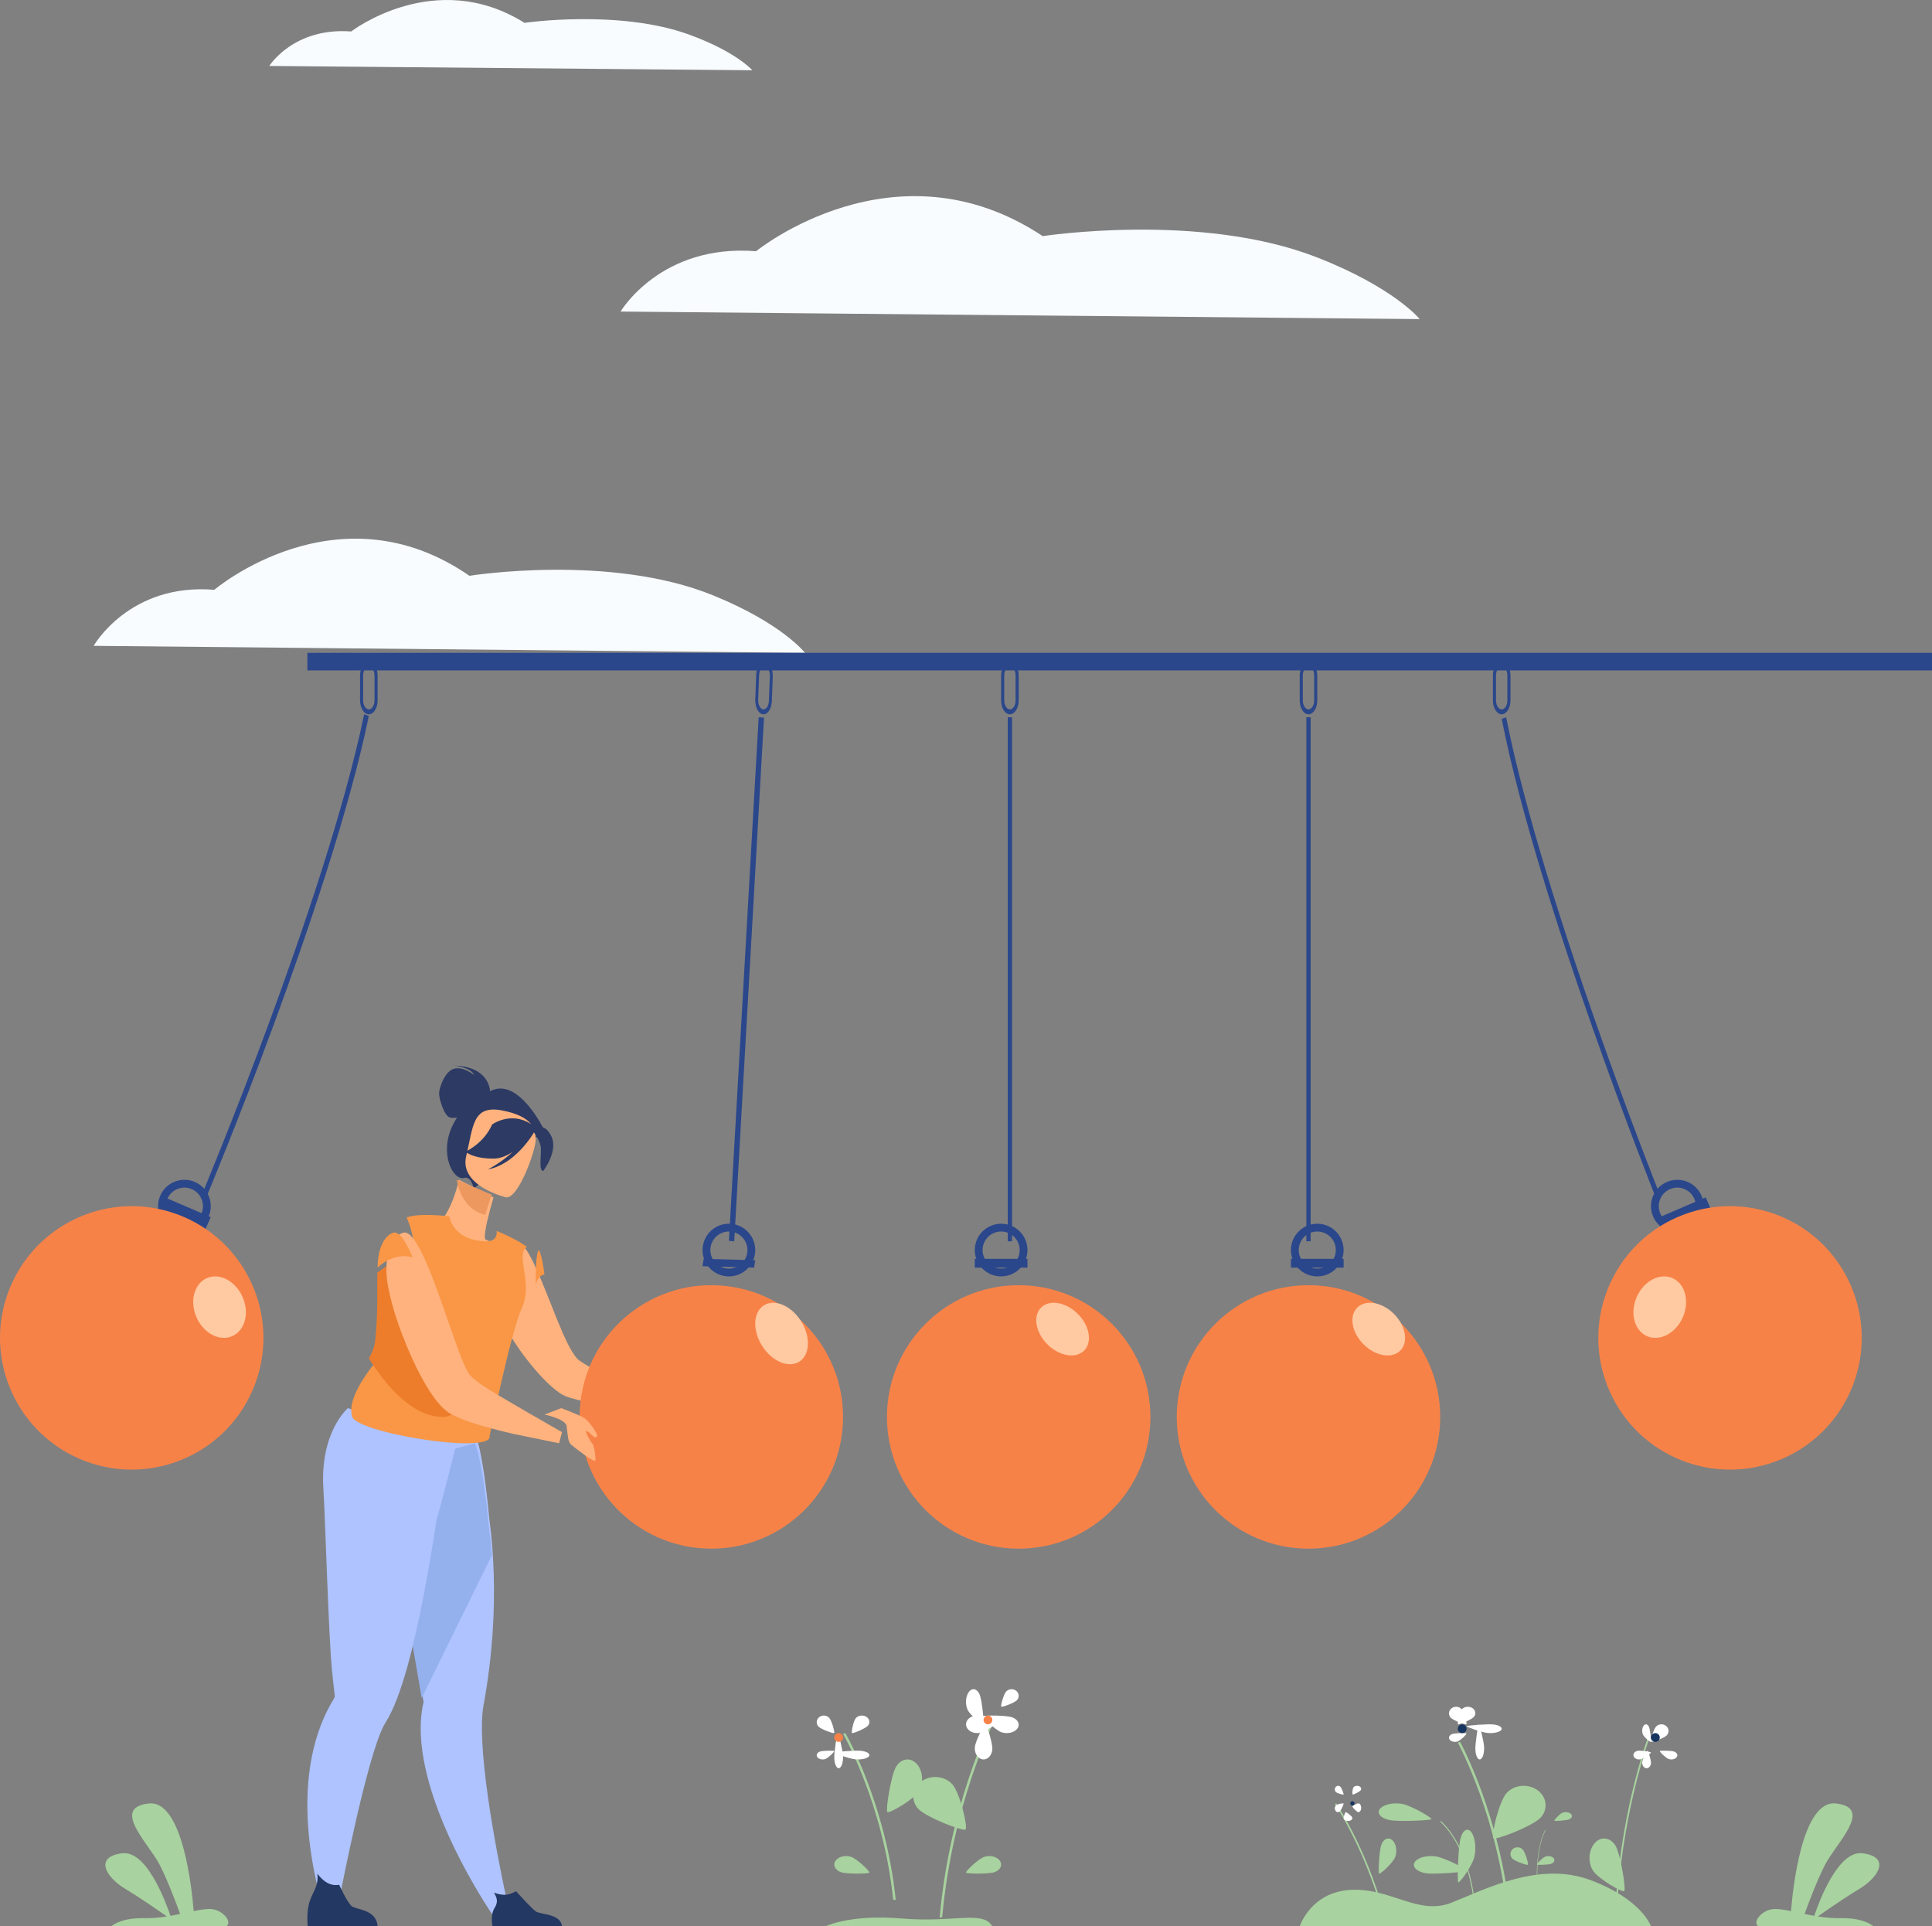 
<svg width="660px" height="658px" viewBox="0 0 660 658" version="1.1" xmlns="http://www.w3.org/2000/svg" xmlns:xlink="http://www.w3.org/1999/xlink">
    <rect x="0" y="0" width="660" height="658" fill="#808080" stroke="none"/>
    <g id="Alice.si...kalokairi" stroke="none" stroke-width="1" fill="none" fill-rule="evenodd">
        <g id="Alice.si" transform="translate(-39, -2310)">
            <g id="Use-case-2" transform="translate(0, 2241)">
                <g id="Education-illustration" transform="translate(39, 69)">
                    <path d="M92,22.528 C92,22.528 100.25,9.277 119.978,10.75 C119.978,10.75 148.62,-11.335 179.163,7.805 C179.163,7.805 211.63,3.063 235.674,11.911 C251.705,17.811 257,24 257,24 L92,22.528 Z" id="Fill-3" fill="#F8FCFF"></path>
                    <path d="M32,220.607 C32,220.607 44.15,199.076 73.204,201.468 C73.204,201.468 115.386,165.581 160.367,196.683 C160.367,196.683 208.182,188.977 243.593,203.356 C267.202,212.943 275,223 275,223 L32,220.607 Z" id="Fill-5" fill="#F8FCFF"></path>
                    <path d="M212,106.423 C212,106.423 225.65,83.235 258.291,85.812 C258.291,85.812 305.681,47.164 356.215,80.659 C356.215,80.659 409.933,72.36 449.716,87.845 C476.239,98.17 485,109 485,109 L212,106.423 Z" id="Fill-7" fill="#F8FCFF"></path>
                    <polygon id="Fill-9" fill="#2B478B" points="105 229 660 229 660 223 105 223"></polygon>
                    <polygon id="Fill-11" fill="#2B478B" points="441 433 459 433 459 430 441 430"></polygon>
                    <path d="M450,420.667 C446.508,420.667 443.666,423.508 443.666,427 C443.666,430.492 446.508,433.333 450,433.333 C453.492,433.333 456.334,430.492 456.334,427 C456.334,423.508 453.492,420.667 450,420.667 M450,436 C445.037,436 441,431.963 441,427 C441,422.037 445.037,418 450,418 C454.963,418 459,422.037 459,427 C459,431.963 454.963,436 450,436" id="Fill-12" fill="#2B478B"></path>
                    <path d="M402,484 C402,459.147 422.147,439 447,439 C471.853,439 492,459.147 492,484 C492,508.853 471.853,529 447,529 C422.147,529 402,508.853 402,484" id="Fill-13" fill="#F78248"></path>
                    <path d="M464.921,458.231 C461.256,453.846 461.006,448.396 464.364,446.058 C467.721,443.722 473.414,445.383 477.079,449.769 C480.744,454.155 480.994,459.605 477.636,461.941 C474.279,464.278 468.586,462.617 464.921,458.231" id="Fill-14" fill="#FFC9A1"></path>
                    <path d="M447,227.69 C445.931,227.69 445.061,229.075 445.061,230.777 L445.061,239.223 C445.061,240.925 445.931,242.31 447,242.31 C448.069,242.31 448.939,240.925 448.939,239.223 L448.939,230.777 C448.939,229.075 448.069,227.69 447,227.69 M447,244 C445.346,244 444,241.857 444,239.223 L444,230.777 C444,228.143 445.346,226 447,226 C448.654,226 450,228.143 450,230.777 L450,239.223 C450,241.857 448.654,244 447,244" id="Fill-15" fill="#2B478B"></path>
                    <polygon id="Fill-16" fill="#2B478B" points="446.265 424 447.735 424 447.735 245 446.265 245"></polygon>
                    <polygon id="Fill-17" fill="#2B478B" points="333 433 351 433 351 430 333 430"></polygon>
                    <path d="M342,420.667 C338.508,420.667 335.667,423.508 335.667,427 C335.667,430.492 338.508,433.333 342,433.333 C345.492,433.333 348.333,430.492 348.333,427 C348.333,423.508 345.492,420.667 342,420.667 M342,436 C337.037,436 333,431.963 333,427 C333,422.037 337.037,418 342,418 C346.963,418 351,422.037 351,427 C351,431.963 346.963,436 342,436" id="Fill-18" fill="#2B478B"></path>
                    <path d="M303,484 C303,459.147 323.147,439 348,439 C372.853,439 393,459.147 393,484 C393,508.853 372.853,529 348,529 C323.147,529 303,508.853 303,484" id="Fill-19" fill="#F78248"></path>
                    <path d="M356.921,458.231 C353.256,453.846 353.006,448.396 356.364,446.058 C359.721,443.722 365.414,445.383 369.079,449.769 C372.744,454.155 372.994,459.605 369.636,461.941 C366.279,464.278 360.586,462.617 356.921,458.231" id="Fill-20" fill="#FFC9A1"></path>
                    <path d="M345,227.69 C343.931,227.69 343.061,229.075 343.061,230.777 L343.061,239.223 C343.061,240.925 343.931,242.31 345,242.31 C346.069,242.31 346.939,240.925 346.939,239.223 L346.939,230.777 C346.939,229.075 346.069,227.69 345,227.69 M345,244 C343.346,244 342,241.857 342,239.223 L342,230.777 C342,228.143 343.346,226 345,226 C346.654,226 348,228.143 348,230.777 L348,239.223 C348,241.857 346.654,244 345,244" id="Fill-21" fill="#2B478B"></path>
                    <polygon id="Fill-22" fill="#2B478B" points="344.265 424 345.735 424 345.735 245 344.265 245"></polygon>
                    <polygon id="Fill-23" fill="#2B478B" points="69.687 421 54 414.252 56.312 409 72 415.748"></polygon>
                    <path d="M65.527,406.193 C62.325,404.799 58.586,406.271 57.192,409.473 C55.799,412.675 57.27,416.414 60.473,417.807 C63.675,419.201 67.414,417.729 68.807,414.527 C70.201,411.326 68.73,407.586 65.527,406.193 M59.409,420.253 C54.858,418.272 52.767,412.959 54.747,408.409 C56.728,403.858 62.041,401.767 66.591,403.747 C71.142,405.728 73.233,411.041 71.253,415.592 C69.272,420.142 63.959,422.233 59.409,420.253" id="Fill-24" fill="#2B478B"></path>
                    <path d="M3.748,439.048 C13.663,416.265 40.17,405.834 62.953,415.748 C85.735,425.663 96.166,452.17 86.252,474.952 C76.337,497.735 49.83,508.166 27.047,498.252 C4.265,488.336 -6.166,461.83 3.748,439.048" id="Fill-25" fill="#F78248"></path>
                    <path d="M66.513,448.277 C64.863,442.563 67.326,437.135 72.013,436.153 C76.7,435.172 81.837,439.008 83.487,444.723 C85.137,450.437 82.674,455.865 77.987,456.847 C73.3,457.828 68.162,453.992 66.513,448.277" id="Fill-26" fill="#FFC9A1"></path>
                    <path d="M126,227.69 C124.931,227.69 124.061,229.075 124.061,230.777 L124.061,239.223 C124.061,240.925 124.931,242.31 126,242.31 C127.069,242.31 127.939,240.925 127.939,239.223 L127.939,230.777 C127.939,229.075 127.069,227.69 126,227.69 M126,244 C124.346,244 123,241.857 123,239.223 L123,230.777 C123,228.143 124.346,226 126,226 C127.654,226 129,228.143 129,230.777 L129,239.223 C129,241.857 127.654,244 126,244" id="Fill-27" fill="#2B478B"></path>
                    <path d="M70.474,409 L69,407.998 C69.107,407.744 79.793,382.203 91.906,349.362 C103.077,319.074 117.78,276.208 124.384,244 L126,244.537 C119.363,276.905 104.616,319.904 93.414,350.276 C81.283,383.165 70.58,408.745 70.474,409 L135.747,255.228" id="Fill-28" fill="#2B478B"></path>
                    <polygon id="Fill-29" fill="#2B478B" points="569.313 421 585 414.252 582.687 409 567 415.748"></polygon>
                    <path d="M567.193,414.527 C568.586,417.73 572.325,419.201 575.527,417.807 C578.729,416.414 580.201,412.675 578.807,409.473 C577.414,406.27 573.675,404.799 570.473,406.193 C567.271,407.586 565.799,411.325 567.193,414.527 M564.748,415.591 C562.767,411.041 564.858,405.728 569.409,403.747 C573.96,401.767 579.272,403.858 581.253,408.409 C583.233,412.959 581.142,418.272 576.591,420.253 C572.041,422.233 566.728,420.142 564.748,415.591" id="Fill-30" fill="#2B478B"></path>
                    <path d="M632.251,439.048 C622.337,416.265 595.83,405.834 573.047,415.748 C550.265,425.663 539.834,452.17 549.749,474.952 C559.663,497.735 586.17,508.166 608.953,498.252 C631.735,488.336 642.166,461.83 632.251,439.048" id="Fill-31" fill="#F78248"></path>
                    <path d="M575.487,448.277 C577.137,442.563 574.674,437.135 569.987,436.153 C565.299,435.172 560.162,439.008 558.513,444.723 C556.863,450.437 559.326,455.865 564.013,456.847 C568.701,457.828 573.838,453.992 575.487,448.277" id="Fill-32" fill="#FFC9A1"></path>
                    <path d="M513,227.69 C511.931,227.69 511.061,229.075 511.061,230.777 L511.061,239.223 C511.061,240.925 511.931,242.31 513,242.31 C514.069,242.31 514.939,240.925 514.939,239.223 L514.939,230.777 C514.939,229.075 514.069,227.69 513,227.69 M513,244 C511.346,244 510,241.857 510,239.223 L510,230.777 C510,228.143 511.346,226 513,226 C514.654,226 516,228.143 516,230.777 L516,239.223 C516,241.857 514.654,244 513,244" id="Fill-33" fill="#2B478B"></path>
                    <path d="M565.604,409 C565.503,408.747 555.363,383.321 543.871,350.632 C533.258,320.444 519.288,277.706 513,245.534 L514.531,245 C517.985,262.671 526.127,295.186 545.304,349.733 C556.778,382.374 566.899,407.752 567,408.004 L565.604,409 Z" id="Fill-34" fill="#2B478B"></path>
                    <path d="M167.413,372.757 C167.387,372.048 166.845,364.399 155.349,364 C155.349,364 161.002,364.683 161.979,367.201 C161.979,367.201 158.129,364.089 154.995,365.09 C151.86,366.091 150.019,371.657 150,373.487 C149.982,375.317 151.723,381.218 153.713,381.72 C154.467,381.91 155.335,381.859 156.123,381.723 C155.593,382.561 155.075,383.485 154.579,384.517 C149.991,394.058 154.722,403.384 158.606,402.354 C161.097,401.693 161.801,406 161.801,406 L186,386.149 C186,386.149 177.112,367.513 167.413,372.757 L130.5,394" id="Fill-47" fill="#2C3A64"></path>
                    <path d="M174,653.046 L168.892,655 C168.892,655 146.705,623.39 143.973,595.58 C143.485,590.615 143.648,585.804 144.703,581.362 C144.703,581.362 144.486,580.09 144.107,577.841 C143.931,576.791 143.715,575.527 143.469,574.079 C142.747,569.834 141.755,564.025 140.62,557.411 C138.01,542.19 134.627,522.733 132,508.429 L133.376,507.975 L148.269,503.04 L151.346,492.999 L162.435,490 C162.435,490 164.913,494.978 167.127,518.492 C167.536,521.577 167.907,524.978 168.186,528.666 C169.05,539.924 169.112,553.89 167.131,569.855 C166.623,573.942 165.98,578.161 165.184,582.497 C164.6,585.675 164.512,590.007 164.758,594.98 C165.876,617.715 174,653.046 174,653.046" id="Fill-48" fill="#AEC3FF"></path>
                    <path d="M168,531.296 L144.044,580 C143.87,578.961 143.654,577.709 143.409,576.275 C142.692,572.07 141.704,566.317 140.576,559.766 C137.979,544.691 134.614,525.42 132,511.253 L133.369,510.803 L148.185,505.916 L151.247,495.97 L162.279,493 C162.279,493 164.743,497.93 166.946,521.219 C167.353,524.274 167.722,527.643 168,531.296" id="Fill-49" fill="#94B0ED"></path>
                    <path d="M156,492.972 L155.406,488.086 C145.452,490.622 118.856,481 118.856,481 C118.856,481 109.213,489.13 110.479,508.617 C111.097,518.128 112.225,558.546 113.404,570.506 C113.831,574.841 114.204,577.926 114.356,579.158 C114.359,579.164 114.359,579.167 114.359,579.17 C114.406,579.546 114.269,579.901 114.07,580.229 C112.334,583.054 110.897,585.995 109.719,589.006 C98.147,618.58 111.501,655 111.501,655 L114.966,653.661 C114.966,653.661 122.565,613.129 128.74,595.223 C129.788,592.186 130.793,589.8 131.714,588.373 C134.398,584.218 136.89,577.428 139.151,569.351 C143.425,554.083 146.866,534.22 149.155,518.889 C149.471,518.903 156,492.972 156,492.972" id="Fill-50" fill="#AEC3FF"></path>
                    <path d="M221.316,481 C221.316,481 221.011,481 220.48,480.961 C218.807,480.847 214.74,480.617 210.141,480.119 C203.223,479.431 195.013,478.206 191.744,476.178 C186.765,473.117 178.593,463.741 173.271,454.364 C173.119,454.135 173.005,453.906 172.891,453.676 C170.117,448.701 168.178,443.764 168.026,439.823 C167.912,437.412 168.178,435.345 168.672,433.547 C169.318,431.174 170.383,429.299 171.485,427.883 C171.637,427.653 171.789,427.424 172.017,427.232 C173.841,425.051 175.628,424.133 175.628,424.133 C176.54,423.75 177.529,424.21 178.555,425.319 L178.555,425.357 C179.391,426.238 180.303,427.576 181.177,429.261 C181.215,429.299 181.254,429.337 181.254,429.376 C181.443,429.72 181.634,430.103 181.862,430.523 C181.938,430.6 181.976,430.715 182.014,430.792 C182.432,431.672 182.85,432.59 183.268,433.547 C187.943,443.802 192.922,459.34 197.066,463.97 C198.852,465.96 207.024,469.864 213.524,472.772 C218.199,474.839 222,476.369 222,476.369 L221.316,481 Z" id="Fill-51" fill="#FFB27D"></path>
                    <path d="M171,439.327 C168.174,440.747 164.761,441.715 160.632,441.959 C145.153,442.879 141.639,428.17 141,418.407 C143.231,417.531 145.185,417.613 146.311,417.679 C147.409,417.744 148.554,417.867 149.499,417.993 C151.392,416.921 154.794,411.712 156.76,403 L157.427,403.336 L168.596,409.027 C168.596,409.027 167.41,412.967 166.533,416.738 C165.85,419.688 165.36,422.538 165.77,423.336 C166.65,423.724 167.177,423.968 167.177,423.968 C167.177,423.968 167.177,423.972 167.181,423.981 C167.293,424.291 169.722,430.998 171,439.327" id="Fill-52" fill="#FFB27D"></path>
                    <path d="M178.329,446.625 C174.44,455.174 167.241,490.59 167.241,490.59 C168.266,496.957 120.362,489.34 120.238,483.542 C118.551,477.395 126.225,467.518 130.552,462.563 C131.095,461.94 131.581,461.273 132.004,460.568 C133.073,458.801 133.751,456.806 133.966,454.722 C134.816,446.504 134.493,438.801 134.564,434.118 C135.41,433.478 136.228,432.888 136.99,432.326 C138.154,431.459 139.183,430.649 139.941,429.826 C140.774,428.931 141.297,428.015 141.357,426.981 C141.401,426.199 141.377,425.397 141.297,424.595 C141.261,424.216 141.213,423.837 141.158,423.459 C140.559,419.481 138.932,415.874 138.932,415.874 C143.052,414.173 153.541,415.479 153.541,415.479 C153.541,415.479 154.385,423.678 166.056,424.003 C170.253,424.119 169.682,420.471 169.682,420.471 C176.255,423.105 180,425.906 180,425.906 C176.04,428.527 181.775,437.399 178.712,445.692 C178.596,446.005 178.469,446.311 178.329,446.625 Z" id="Fill-53" fill="#F99746"></path>
                    <path d="M168,408.097 C168,408.097 166.724,411.621 165.784,415 C158.771,413.232 156.641,406.571 156,403 L168,408.097 Z" id="Fill-54" fill="#ED985F"></path>
                    <path d="M172.814,408.977 C172.814,408.977 156.795,405.163 159.257,394.935 C161.719,384.707 161.31,377.326 171.643,379.329 C181.975,381.332 183.015,385.74 183,389.359 C182.985,392.978 177.045,409.706 172.814,408.977" id="Fill-55" fill="#FFB27D"></path>
                    <path d="M188.278,387.988 C186.535,384.529 184.484,384.713 183.2,385.327 C175.582,378.639 168.11,384.103 168.11,384.103 C165.233,390.695 159,393.388 159,393.388 C159,393.388 161.491,395.808 168.71,395.755 C170.915,395.738 173.132,394.778 175.15,393.454 C171.258,397.173 166.696,399.436 166.696,399.436 C175.732,397.796 181.793,387.87 182.414,386.815 C183.179,387.888 184.643,390.171 184.767,392.099 C184.934,394.719 183.984,399.807 185.565,400 C185.565,400 190.892,393.177 188.278,387.988" id="Fill-56" fill="#2C3A64"></path>
                    <path d="M186,435.38 C186,435.38 183.872,435.189 183.012,439 C183.012,439 182.806,427.898 184.113,427 C184.113,427 185.121,428.441 186,435.38 Z" id="Fill-57" fill="#F99746"></path>
                    <path d="M126,463.973 C127.206,462.021 127.971,459.816 128.214,457.512 C129.172,448.43 128.808,439.918 128.888,434.742 C129.842,434.035 130.764,433.383 131.624,432.762 C132.938,431.804 134.099,430.908 134.953,430 C143.683,444.753 165.653,484.153 151.201,484 C140.542,483.887 131.516,472.819 126,463.973 Z" id="Fill-58" fill="#ED7D2B"></path>
                    <path d="M129,658 L105.131,658 C105.131,658 104.559,653.133 105.806,649.44 C107,645.897 108.872,644.287 108.424,640 C109.94,642.089 112.412,644.429 115.863,643.808 C116.286,644.725 118.592,649.633 120.004,650.991 C121.564,652.49 128.52,651.956 129,658" id="Fill-59" fill="#233862"></path>
                    <path d="M192,658 L168.252,658 C168.252,658 167.364,654.311 168.923,651.8 C170.303,649.579 169.774,648.314 168.752,646.476 C169.828,646.905 171.219,647.295 172.752,647.21 C173.935,647.144 175.186,646.621 176.284,646 C177.306,647.135 181.682,651.966 183.05,652.923 C184.602,654.009 191.522,653.622 192,658" id="Fill-60" fill="#233862"></path>
                    <path d="M192,489.189 L190.986,493 C190.986,493 178.393,490.429 175.626,489.838 L175.589,489.838 C170.852,488.731 165.548,487.403 161.077,485.927 C157.932,484.856 155.204,483.713 153.347,482.569 C153.158,482.458 153.007,482.348 152.817,482.2 C148.384,479.064 143.117,469.839 139.025,459.95 C138.457,458.584 137.926,457.219 137.396,455.891 C135.501,450.946 133.986,446.076 133.077,441.869 C132.508,439.36 132.129,437.072 132.054,435.19 C132.016,434.526 131.978,433.899 132.016,433.308 C132.091,422.608 137.548,421.132 137.548,421.132 C137.661,421.095 137.775,421.058 137.926,421.021 C138.874,420.873 139.859,421.501 140.882,422.719 C142.17,424.231 143.534,426.703 144.936,429.692 C147.096,434.452 149.369,440.615 151.491,446.74 C152.665,450.098 153.802,453.455 154.939,456.555 C155.583,458.437 156.227,460.208 156.833,461.832 C158.008,464.931 159.069,467.44 160.016,469.027 C160.622,470.06 162.365,471.499 164.677,473.123 C168.693,475.964 192,489.189 192,489.189" id="Fill-61" fill="#FFB27D"></path>
                    <path d="M141,429.493 C134.225,427.579 129,433 129,433 C129.085,422.557 134.156,421.128 134.156,421.128 C136.197,420.262 138.561,423.884 141,429.493" id="Fill-62" fill="#F99746"></path>
                    <polygon id="Fill-63" fill="#2B478B" points="257.615 433 240 432.52 240.385 430 258 430.48"></polygon>
                    <path d="M249.408,420.68 C245.923,420.455 242.905,423.108 242.68,426.592 C242.455,430.077 245.107,433.095 248.592,433.32 C252.077,433.545 255.095,430.893 255.32,427.409 C255.545,423.923 252.893,420.905 249.408,420.68 M248.42,435.981 C243.468,435.661 239.699,431.373 240.019,426.421 C240.339,421.468 244.628,417.699 249.58,418.019 C254.532,418.339 258.301,422.628 257.981,427.58 C257.661,432.532 253.373,436.301 248.42,435.981" id="Fill-64" fill="#2B478B"></path>
                    <path d="M198.095,481.1 C199.696,456.3 221.099,437.494 245.899,439.095 C270.7,440.696 289.506,462.099 287.905,486.9 C286.304,511.7 264.901,530.506 240.1,528.905 C215.3,527.304 196.494,505.901 198.095,481.1" id="Fill-65" fill="#F78248"></path>
                    <path d="M260.483,459.924 C257.055,454.667 257.194,448.424 260.793,445.981 C264.393,443.537 270.089,445.818 273.517,451.075 C276.945,456.333 276.806,462.575 273.207,465.02 C269.607,467.463 263.91,465.182 260.483,459.924" id="Fill-66" fill="#FFC9A1"></path>
                    <path d="M261.161,227.691 C260.203,227.691 259.394,228.949 259.331,230.583 L259.008,239.019 C258.943,240.72 259.711,242.192 260.72,242.302 C261.729,242.411 262.604,241.118 262.669,239.418 L262.992,230.981 C263.057,229.28 262.289,227.808 261.28,227.698 C261.24,227.694 261.2,227.691 261.161,227.691 M260.84,244 C260.779,244 260.717,243.997 260.655,243.99 C259.094,243.82 257.905,241.541 258.006,238.91 L258.329,230.473 C258.43,227.843 259.782,225.84 261.345,226.01 C262.906,226.18 264.095,228.459 263.994,231.09 L263.671,239.526 C263.574,242.053 262.323,244 260.84,244" id="Fill-67" fill="#2B478B"></path>
                    <polygon id="Fill-68" fill="#2B478B" points="250.825 424 249 423.866 259.175 245 261 245.134"></polygon>
                    <path d="M191.725,481 C191.725,481 198.447,483.502 199.749,484.476 C201.051,485.449 203.552,488.631 204,490.309 C204,490.309 203.977,490.996 203.307,490.995 C202.637,490.994 201.13,488.537 200.029,488.93 C200.029,488.93 201.43,492.185 202.255,493.009 C203.079,493.833 203.549,497.978 203.381,498.878 C203.214,499.777 197.552,495.487 195.18,493.537 C193.917,492.498 193.954,489.978 193.563,487.132 C193.221,484.634 186,483.19 186,483.19 L191.725,481 Z" id="Fill-69" fill="#FFB27D"></path>
                    <path d="M37.96,658 L77.37,658 C79.482,656.28 75.909,652.374 72.175,652.111 C70.554,651.993 68.503,652.32 66.16,652.795 C65.618,645.878 62.521,614.788 50.849,616.037 C37.725,617.435 50.849,629.729 54.559,637.007 C57.307,642.398 60.206,650.129 61.531,653.777 C60.466,653.999 59.362,654.216 58.236,654.415 C56.496,649.287 50.024,632.037 41.793,633.042 C32.129,634.219 36.013,641.135 42.863,645.24 C47.888,648.259 54.059,652.55 56.991,654.624 C54.507,655.013 51.914,655.275 49.284,655.216 C42.533,655.062 39.238,656.973 37.96,658" id="Fill-84" fill="#A8D29F"></path>
                    <path d="M640.04,658 L600.63,658 C598.518,656.28 602.091,652.374 605.825,652.111 C607.446,651.994 609.497,652.319 611.84,652.795 C612.382,645.878 615.479,614.788 627.151,616.037 C640.276,617.435 627.151,629.729 623.441,637.007 C620.693,642.398 617.794,650.129 616.469,653.777 C617.535,653.999 618.638,654.216 619.764,654.415 C621.504,649.287 627.977,632.037 636.207,633.042 C645.871,634.219 641.987,641.135 635.137,645.241 C630.112,648.259 623.941,652.55 621.009,654.624 C623.493,655.013 626.086,655.275 628.717,655.216 C635.467,655.062 638.762,656.973 640.04,658" id="Fill-85" fill="#A8D29F"></path>
                    <path d="M474.715,621.712 C477.759,622.327 488.636,621.83 488.987,621.397 C489.34,620.964 482.226,616.833 479.182,616.218 C476.138,615.603 472.671,616.334 471.437,617.852 C470.203,619.369 471.671,621.097 474.715,621.712" id="Fill-86" fill="#A8D29F"></path>
                    <path d="M498.92,628.009 C498.133,630.966 497.777,642.454 498.146,642.969 C498.515,643.483 502.812,637.492 503.599,634.534 C504.387,631.577 503.978,627.718 502.685,625.917 C501.393,624.115 499.708,625.051 498.92,628.009" id="Fill-87" fill="#A8D29F"></path>
                    <path d="M487.066,639.854 C490.138,640.357 500.713,639.438 500.992,638.988 C501.272,638.538 493.689,634.646 490.616,634.143 C487.544,633.64 484.258,634.51 483.278,636.087 C482.298,637.664 483.994,639.35 487.066,639.854" id="Fill-88" fill="#A8D29F"></path>
                    <path d="M503.668,652 C503.66,651.804 502.706,632.307 492,622.241 L492.228,622 C503.032,632.16 503.992,651.789 504,651.986 L503.668,652 Z" id="Fill-89" fill="#A8D29F"></path>
                    <path d="M531.013,621.945 C530.828,621.77 532.725,619.63 533.702,619.223 C534.679,618.815 535.997,618.983 536.645,619.596 C537.294,620.21 537.028,621.038 536.051,621.445 C535.074,621.853 531.198,622.121 531.013,621.945 Z" id="Fill-90" fill="#A8D29F"></path>
                    <path d="M521.959,636.972 C521.682,637.218 517.541,635.788 516.64,634.859 C515.74,633.929 515.796,632.476 516.766,631.613 C517.736,630.751 519.253,630.805 520.154,631.734 C521.054,632.663 522.236,636.725 521.959,636.972 Z" id="Fill-91" fill="#A8D29F"></path>
                    <path d="M529.945,636.629 C528.951,637.007 525.167,637.093 525.009,636.9 C524.85,636.707 526.939,634.557 527.932,634.179 C528.926,633.8 530.182,634.042 530.737,634.719 C531.293,635.395 530.938,636.251 529.945,636.629" id="Fill-92" fill="#A8D29F"></path>
                    <path d="M525.407,645.966 C525.392,645.837 523.985,633.067 528,625.126 L527.872,625 C523.82,633.014 525.237,645.871 525.252,646 L525.407,645.966 Z" id="Fill-93" fill="#A8D29F"></path>
                    <path d="M515.131,654.892 C511.709,620.374 498.19,595.603 498,595.266 L498.791,595 C498.98,595.341 512.598,620.274 516,655 L515.131,654.892 Z" id="Fill-94" fill="#A8D29F"></path>
                    <path d="M495.609,586.765 C496.499,587.703 500.666,589.212 500.953,588.975 C501.241,588.739 500.149,584.704 499.26,583.766 C498.37,582.828 496.832,582.739 495.824,583.567 C494.815,584.395 494.72,585.826 495.609,586.765" id="Fill-95" fill="#FFFFFF"></path>
                    <path d="M499.37,583.875 C498.521,584.838 497.751,588.779 498.076,588.983 C498.401,589.188 502.642,587.437 503.49,586.474 C504.339,585.511 504.104,584.149 502.966,583.431 C501.828,582.713 500.218,582.912 499.37,583.875" id="Fill-96" fill="#FFFFFF"></path>
                    <path d="M510.154,589.048 C508.097,588.83 501.163,589.406 501.004,589.635 C500.844,589.863 506.067,591.729 508.124,591.947 C510.18,592.165 512.302,591.693 512.863,590.892 C513.424,590.092 512.21,589.266 510.154,589.048" id="Fill-97" fill="#FFFFFF"></path>
                    <path d="M506.993,596.856 C506.913,594.777 505.419,588.943 505.183,589 C504.948,589.058 503.925,595.505 504.004,597.583 C504.084,599.661 504.818,601.183 505.643,600.982 C506.468,600.781 507.073,598.933 506.993,596.856" id="Fill-98" fill="#FFFFFF"></path>
                    <path d="M497.992,594.836 C498.991,594.47 501.142,592.325 500.993,592.126 C500.843,591.927 497.092,591.945 496.093,592.311 C495.095,592.678 494.71,593.539 495.234,594.237 C495.759,594.934 496.993,595.202 497.992,594.836" id="Fill-99" fill="#FFFFFF"></path>
                    <path d="M498.019,590.264 C498.149,589.446 498.918,588.889 499.736,589.019 C500.554,589.149 501.112,589.918 500.981,590.736 C500.851,591.554 500.082,592.112 499.264,591.981 C498.446,591.851 497.889,591.082 498.019,590.264" id="Fill-100" fill="#163560"></path>
                    <path d="M514.69,612.457 C512.079,615.31 509.26,627.277 510.177,627.939 C511.094,628.601 523.708,623.71 526.32,620.857 C528.931,618.005 528.445,613.812 525.233,611.493 C522.022,609.173 517.302,609.605 514.69,612.457" id="Fill-101" fill="#A8D29F"></path>
                    <path d="M474,658 L473.433,657.987 C467.496,633.342 456.158,616.48 456,616.251 L456.478,616 C456.635,616.232 468.055,633.204 474,658" id="Fill-102" fill="#A8D29F"></path>
                    <path d="M456.388,612.145 C456.858,612.588 458.871,613.121 458.988,612.976 C459.105,612.83 458.34,610.744 457.869,610.3 C457.399,609.857 456.686,609.911 456.277,610.42 C455.868,610.929 455.917,611.702 456.388,612.145" id="Fill-103" fill="#FFFFFF"></path>
                    <path d="M462.369,610.528 C461.991,611.025 461.907,612.917 462.1,612.996 C462.294,613.075 464.444,612.029 464.822,611.533 C465.2,611.036 464.957,610.408 464.28,610.131 C463.602,609.853 462.747,610.032 462.369,610.528" id="Fill-104" fill="#FFFFFF"></path>
                    <path d="M464.179,616.009 C463.66,615.898 462.02,616.823 462,617.058 C461.98,617.292 463.406,618.875 463.925,618.986 C464.444,619.097 464.921,618.521 464.991,617.699 C465.061,616.877 464.698,616.121 464.179,616.009" id="Fill-105" fill="#FFFFFF"></path>
                    <path d="M461.961,620.824 C461.773,620.309 459.986,618.966 459.755,619.001 C459.524,619.035 458.845,620.742 459.032,621.258 C459.22,621.773 460.027,622.095 460.836,621.975 C461.645,621.855 462.148,621.34 461.961,620.824" id="Fill-106" fill="#FFFFFF"></path>
                    <path d="M457.695,618.76 C458.18,618.344 459.091,616.213 458.993,616.045 C458.895,615.876 456.94,616.208 456.455,616.625 C455.97,617.041 455.855,617.857 456.197,618.447 C456.539,619.036 457.21,619.177 457.695,618.76" id="Fill-107" fill="#FFFFFF"></path>
                    <path d="M461.265,615.981 C461.276,615.576 461.614,615.257 462.02,615.268 C462.425,615.278 462.746,615.615 462.735,616.019 C462.724,616.424 462.386,616.743 461.98,616.732 C461.575,616.722 461.254,616.385 461.265,615.981" id="Fill-108" fill="#163560"></path>
                    <path d="M471.939,629.995 C471.149,631.965 470.775,639.633 471.141,639.979 C471.508,640.324 475.804,636.351 476.595,634.381 C477.385,632.411 476.984,629.832 475.698,628.621 C474.413,627.41 472.73,628.025 471.939,629.995" id="Fill-109" fill="#A8D29F"></path>
                    <path d="M552,649 L552.579,648.897 C554.86,616.105 563.873,592.573 564,592.253 L563.472,592 C563.347,592.323 554.268,616.01 552,649" id="Fill-110" fill="#A8D29F"></path>
                    <path d="M569.391,592.765 C568.501,593.702 564.335,595.211 564.047,594.975 C563.759,594.739 564.851,590.704 565.741,589.766 C566.63,588.828 568.169,588.739 569.177,589.567 C570.184,590.395 570.281,591.827 569.391,592.765" id="Fill-111" fill="#FFFFFF"></path>
                    <path d="M563.315,589.875 C563.739,590.838 564.124,594.779 563.962,594.984 C563.8,595.188 561.679,593.437 561.255,592.474 C560.831,591.511 560.948,590.149 561.517,589.431 C562.086,588.713 562.891,588.912 563.315,589.875" id="Fill-112" fill="#FFFFFF"></path>
                    <path d="M559.423,598.048 C560.452,597.83 563.918,598.407 563.998,598.635 C564.078,598.863 561.467,600.729 560.438,600.947 C559.41,601.165 558.349,600.693 558.068,599.892 C557.788,599.092 558.395,598.266 559.423,598.048" id="Fill-113" fill="#FFFFFF"></path>
                    <path d="M561.007,601.928 C561.087,600.889 562.581,597.971 562.817,598 C563.052,598.029 564.075,601.253 563.996,602.292 C563.916,603.331 563.182,604.092 562.357,603.991 C561.532,603.891 560.927,602.967 561.007,601.928" id="Fill-114" fill="#FFFFFF"></path>
                    <path d="M570.008,600.836 C569.009,600.47 566.858,598.325 567.007,598.126 C567.157,597.927 570.908,597.946 571.907,598.311 C572.905,598.677 573.29,599.539 572.766,600.237 C572.241,600.934 571.007,601.202 570.008,600.836" id="Fill-115" fill="#FFFFFF"></path>
                    <path d="M566.981,593.264 C566.851,592.446 566.082,591.889 565.264,592.019 C564.446,592.15 563.889,592.918 564.019,593.736 C564.149,594.554 564.918,595.112 565.736,594.981 C566.554,594.851 567.112,594.082 566.981,593.264" id="Fill-116" fill="#163560"></path>
                    <path d="M551.873,630.457 C553.614,633.31 555.493,645.277 554.882,645.939 C554.271,646.601 545.861,641.71 544.12,638.858 C542.379,636.005 542.703,631.813 544.844,629.492 C546.985,627.173 550.132,627.605 551.873,630.457" id="Fill-117" fill="#A8D29F"></path>
                    <path d="M444,658 C444,658 447.76,646.281 461.414,645.545 C475.067,644.809 484.468,654.374 495.749,649.96 C507.029,645.545 525.698,635.578 543.361,642.217 C561.022,648.856 564,658 564,658 L444,658 Z" id="Fill-118" fill="#A8D29F"></path>
                    <path d="M306,649 L305.131,648.898 C301.709,616.105 288.19,592.573 288,592.253 L288.792,592 C288.98,592.324 302.598,616.011 306,649" id="Fill-119" fill="#A8D29F"></path>
                    <path d="M279.609,589.765 C280.499,590.703 284.665,592.212 284.953,591.975 C285.241,591.739 284.149,587.705 283.26,586.766 C282.37,585.828 280.831,585.739 279.824,586.567 C278.815,587.395 278.72,588.826 279.609,589.765" id="Fill-120" fill="#FFFFFF"></path>
                    <path d="M292.37,586.875 C291.522,587.838 290.751,591.779 291.076,591.983 C291.401,592.189 295.642,590.437 296.491,589.474 C297.339,588.512 297.104,587.149 295.966,586.431 C294.828,585.713 293.218,585.912 292.37,586.875" id="Fill-121" fill="#FFFFFF"></path>
                    <path d="M294.154,598.048 C292.097,597.83 285.164,598.407 285.004,598.635 C284.844,598.863 290.067,600.728 292.124,600.947 C294.18,601.165 296.303,600.693 296.863,599.893 C297.424,599.092 296.211,598.267 294.154,598.048" id="Fill-122" fill="#FFFFFF"></path>
                    <path d="M287.993,599.855 C287.913,597.778 286.419,591.943 286.183,592 C285.948,592.058 284.925,598.505 285.004,600.583 C285.084,602.661 285.818,604.183 286.643,603.982 C287.468,603.781 288.073,601.934 287.993,599.855" id="Fill-123" fill="#FFFFFF"></path>
                    <path d="M281.992,600.836 C282.991,600.47 285.142,598.325 284.993,598.126 C284.843,597.927 281.092,597.945 280.093,598.311 C279.095,598.678 278.71,599.54 279.235,600.237 C279.759,600.934 280.994,601.202 281.992,600.836" id="Fill-124" fill="#FFFFFF"></path>
                    <path d="M285.019,593.264 C285.15,592.445 285.918,591.888 286.736,592.019 C287.554,592.149 288.111,592.918 287.981,593.736 C287.851,594.554 287.082,595.111 286.264,594.981 C285.446,594.851 284.889,594.082 285.019,593.264" id="Fill-125" fill="#F78248"></path>
                    <path d="M306.127,603.457 C304.386,606.31 302.507,618.277 303.118,618.939 C303.729,619.601 312.139,614.71 313.88,611.857 C315.621,609.005 315.297,604.813 313.156,602.493 C311.015,600.173 307.868,600.604 306.127,603.457" id="Fill-126" fill="#A8D29F"></path>
                    <path d="M290.819,634.294 C292.827,634.994 297.267,639.257 296.987,639.668 C296.708,640.078 289.281,640.199 287.273,639.499 C285.265,638.798 284.431,637.064 285.41,635.627 C286.389,634.19 288.811,633.593 290.819,634.294" id="Fill-127" fill="#A8D29F"></path>
                    <path d="M321,655 L321.869,654.881 C325.291,616.911 338.81,589.663 339,589.293 L338.208,589 C338.02,589.375 324.401,616.802 321,655" id="Fill-128" fill="#A8D29F"></path>
                    <path d="M347.391,580.765 C346.501,581.703 342.335,583.212 342.047,582.975 C341.759,582.739 342.851,578.704 343.741,577.766 C344.63,576.828 346.169,576.739 347.176,577.567 C348.185,578.395 348.28,579.826 347.391,580.765" id="Fill-129" fill="#FFFFFF"></path>
                    <path d="M334.63,578.751 C335.479,580.677 336.249,588.557 335.924,588.967 C335.599,589.377 331.358,585.875 330.509,583.949 C329.661,582.023 329.896,579.298 331.034,577.862 C332.172,576.427 333.782,576.824 334.63,578.751" id="Fill-130" fill="#FFFFFF"></path>
                    <path d="M332.846,586.097 C334.903,585.661 341.836,586.813 341.996,587.27 C342.156,587.727 336.933,591.457 334.876,591.893 C332.819,592.33 330.697,591.386 330.137,589.785 C329.576,588.184 330.789,586.533 332.846,586.097" id="Fill-131" fill="#FFFFFF"></path>
                    <path d="M333.014,596.855 C333.174,594.777 336.163,588.943 336.634,589 C337.105,589.058 339.151,595.505 338.991,597.583 C338.832,599.661 337.364,601.183 335.714,600.982 C334.063,600.781 332.855,598.934 333.014,596.855" id="Fill-132" fill="#FFFFFF"></path>
                    <path d="M342.016,591.673 C340.018,590.94 335.715,586.65 336.015,586.252 C336.314,585.854 343.816,585.891 345.813,586.623 C347.81,587.355 348.58,589.079 347.531,590.473 C346.482,591.868 344.013,592.405 342.016,591.673" id="Fill-133" fill="#FFFFFF"></path>
                    <path d="M338.981,587.264 C338.851,586.446 338.082,585.889 337.264,586.019 C336.446,586.149 335.889,586.918 336.019,587.736 C336.149,588.554 336.918,589.111 337.736,588.981 C338.554,588.85 339.111,588.082 338.981,587.264" id="Fill-134" fill="#F78248"></path>
                    <path d="M325.31,609.457 C327.921,612.31 330.74,624.277 329.823,624.939 C328.907,625.601 316.292,620.71 313.68,617.858 C311.069,615.005 311.555,610.812 314.766,608.492 C317.978,606.173 322.698,606.605 325.31,609.457" id="Fill-135" fill="#A8D29F"></path>
                    <path d="M336.181,634.293 C334.173,634.994 329.733,639.258 330.013,639.668 C330.292,640.078 337.719,640.199 339.727,639.499 C341.735,638.798 342.569,637.065 341.59,635.627 C340.611,634.19 338.189,633.593 336.181,634.293" id="Fill-136" fill="#A8D29F"></path>
                    <path d="M282,658 C282,658 290.286,653.817 308.115,655.33 C325.943,656.843 335.736,652.407 339,658 L282,658 Z" id="Fill-137" fill="#A8D29F"></path>
                </g>
            </g>
        </g>
    </g>
</svg>